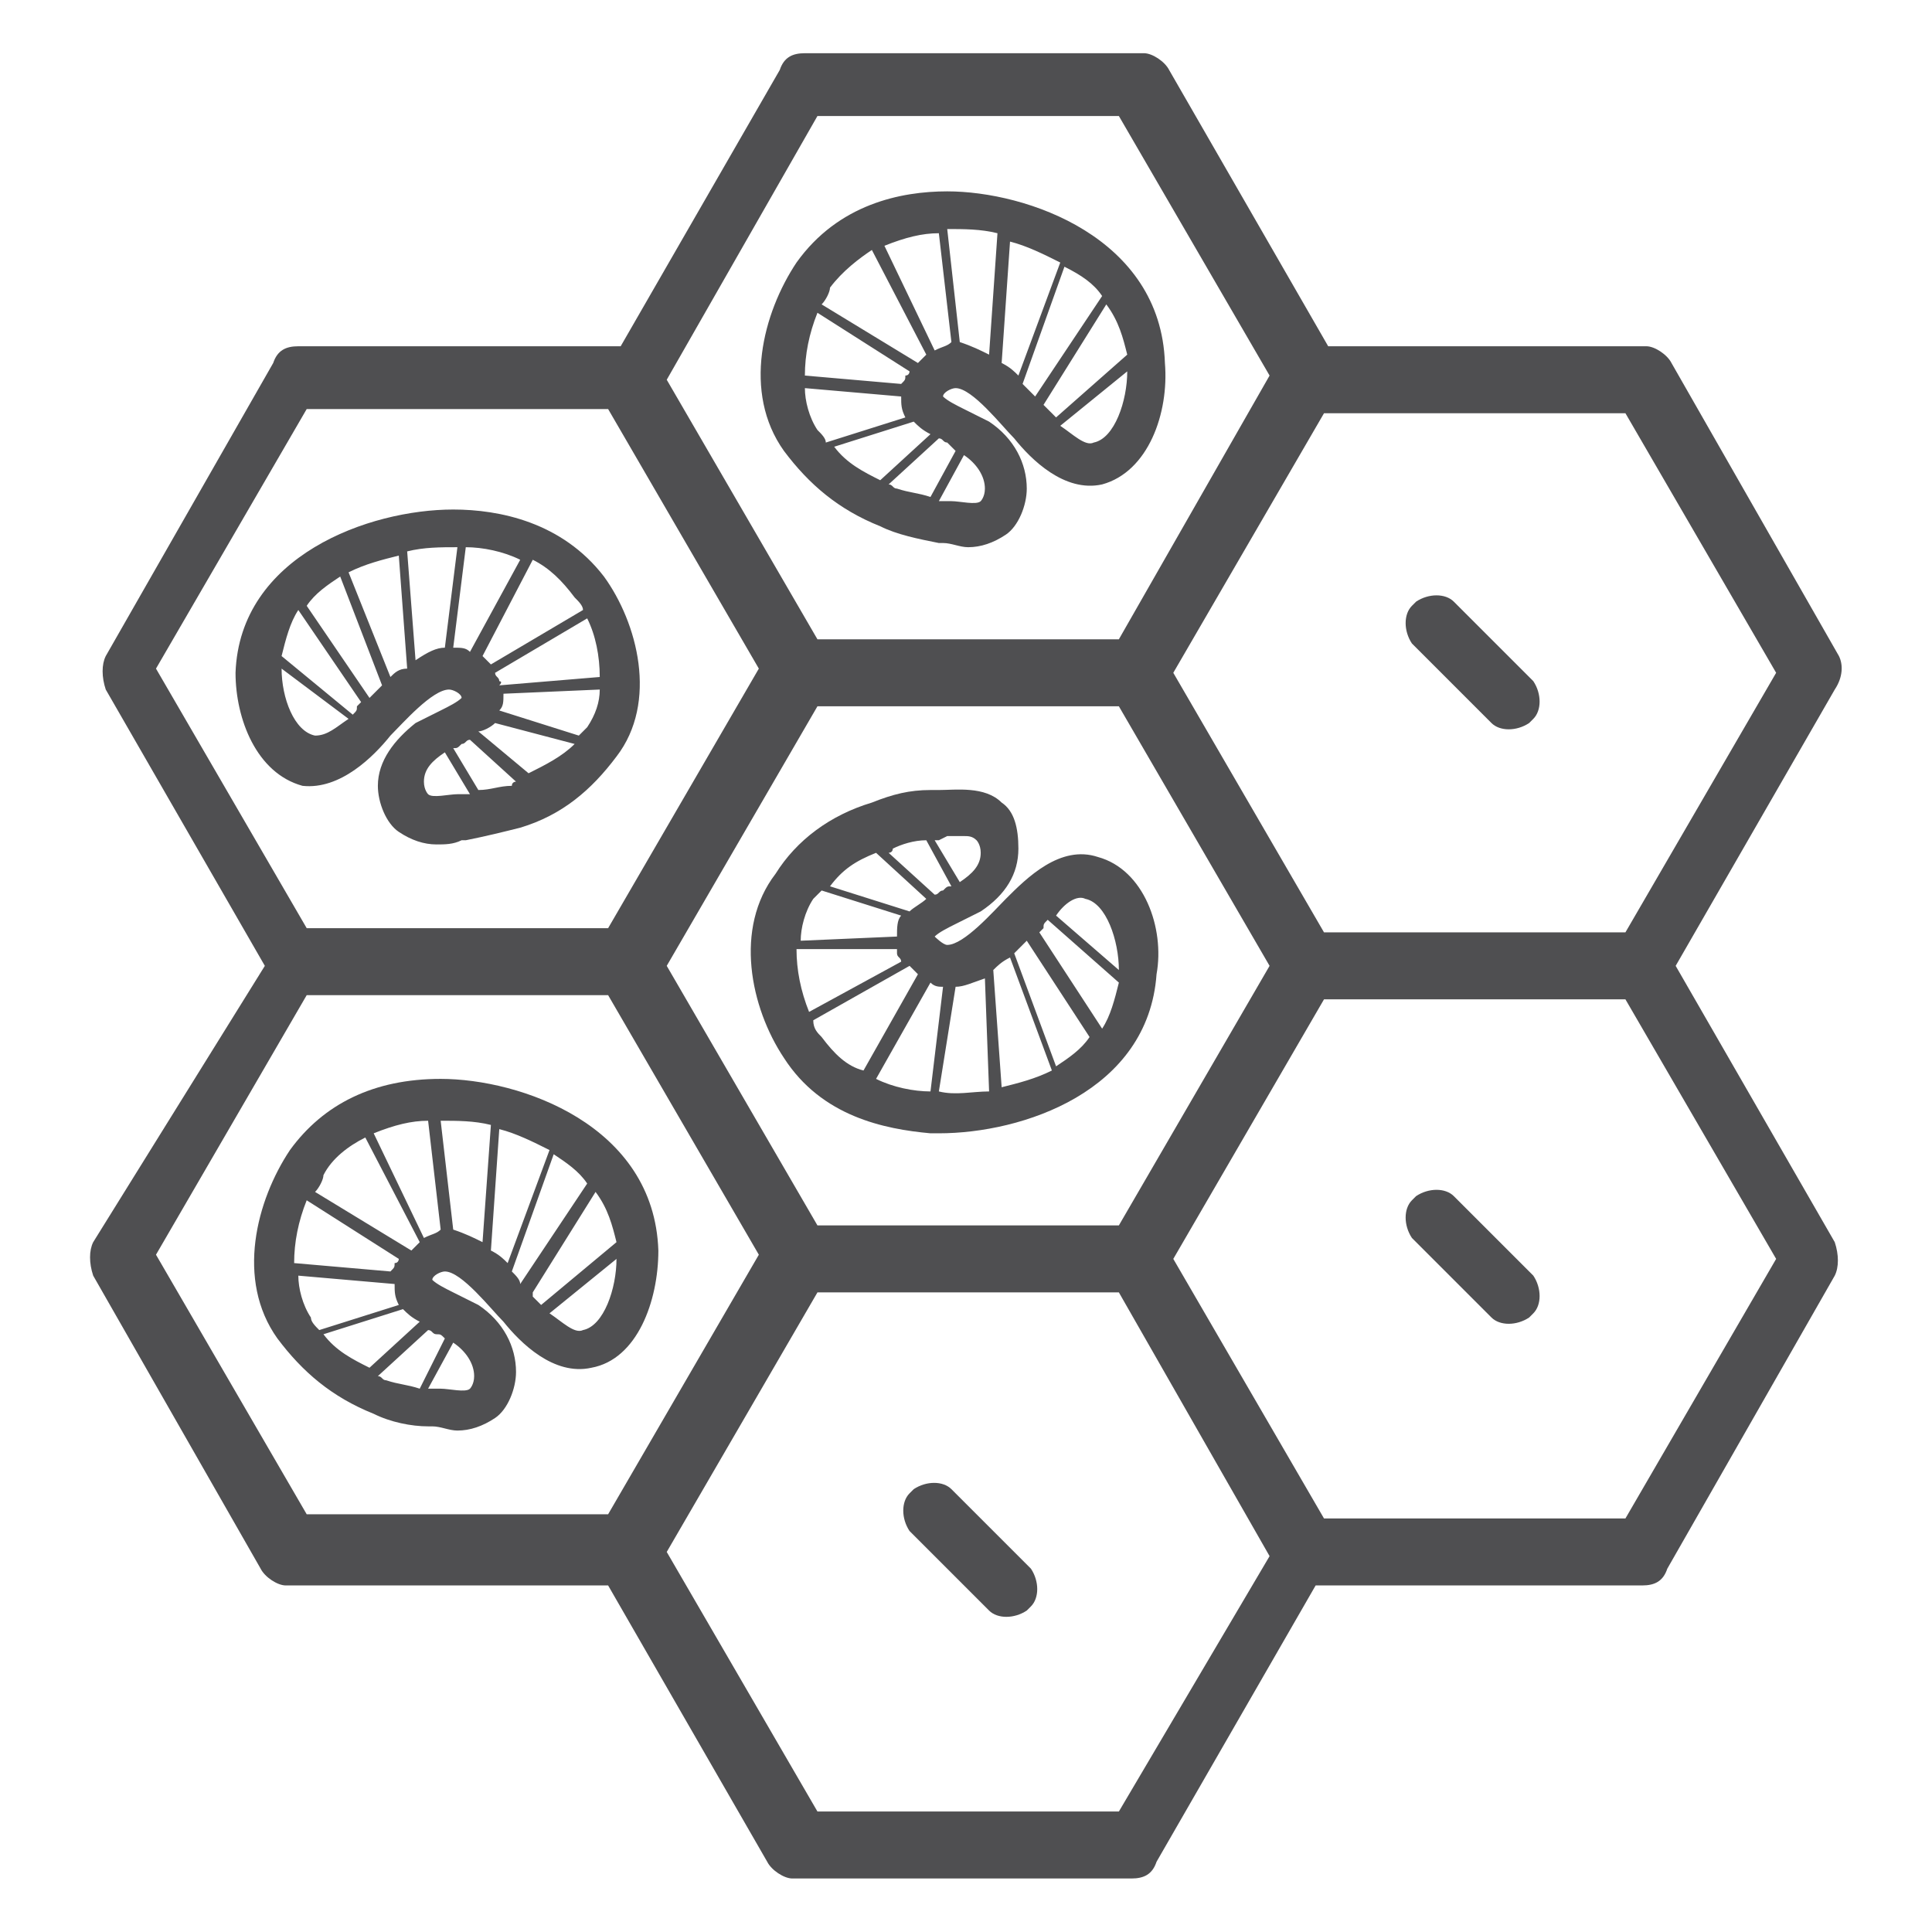 <?xml version="1.0" encoding="UTF-8" standalone="no"?>
<!-- Generator: Adobe Illustrator 22.0.0, SVG Export Plug-In . SVG Version: 6.00 Build 0)  -->

<svg
   xmlns:dc="http://purl.org/dc/elements/1.1/"
   xmlns:cc="http://creativecommons.org/ns#"
   xmlns:rdf="http://www.w3.org/1999/02/22-rdf-syntax-ns#"
   xmlns:svg="http://www.w3.org/2000/svg"
   xmlns="http://www.w3.org/2000/svg"
   xmlns:sodipodi="http://sodipodi.sourceforge.net/DTD/sodipodi-0.dtd"
   xmlns:inkscape="http://www.inkscape.org/namespaces/inkscape"
   version="1.0"
   id="Capa_1"
   x="0px"
   y="0px"
   viewBox="0 0 73.7 73.7"
   style="enable-background:new 0 0 73.7 73.7;"
   xml:space="preserve"
   sodipodi:docname="6_broodvar.svg"
   inkscape:version="0.92.2 5c3e80d, 2017-08-06"
   inkscape:export-filename="/Users/lorenzo/Documents/Travail/12-PRESTATIONS/Maru/Evols 2/notifs/colony/6_broodvar.png"
   inkscape:export-xdpi="150"
   inkscape:export-ydpi="150"><defs
     id="defs29" /><sodipodi:namedview
     pagecolor="#ffffff"
     bordercolor="#666666"
     borderopacity="1"
     objecttolerance="10"
     gridtolerance="10"
     guidetolerance="10"
     inkscape:pageopacity="0"
     inkscape:pageshadow="2"
     inkscape:window-width="1098"
     inkscape:window-height="758"
     id="namedview27"
     showgrid="false"
     inkscape:zoom="7.0672917"
     inkscape:cx="34.373802"
     inkscape:cy="36.849998"
     inkscape:window-x="0"
     inkscape:window-y="0"
     inkscape:window-maximized="0"
     inkscape:current-layer="Capa_1" /><style
     type="text/css"
     id="style2">
	.st0{fill:#4F4F51;}
</style><g
     id="g3740"
     transform="matrix(1.597,0,0,1.597,-21.997,-22.085)"><path
       class="st0"
       d="m 57.7,29.5 -4,-7 C 53.6,22.3 53.3,22.1 53.1,22.1 H 45.5 L 41.7,15.5 C 41.6,15.3 41.3,15.1 41.1,15.1 H 33 c -0.3,0 -0.5,0.1 -0.6,0.4 l -3.8,6.6 h -7.7 c -0.3,0 -0.5,0.1 -0.6,0.4 l -4,7 c -0.1,0.2 -0.1,0.5 0,0.8 l 3.8,6.6 -4.1,6.6 c -0.1,0.2 -0.1,0.5 0,0.8 l 4,7 c 0.1,0.2 0.4,0.4 0.6,0.4 h 7.7 l 3.8,6.6 c 0.1,0.2 0.4,0.4 0.6,0.4 h 8.1 c 0.3,0 0.5,-0.1 0.6,-0.4 l 3.8,-6.6 H 53 c 0.3,0 0.5,-0.1 0.6,-0.4 l 4,-7 c 0.1,-0.2 0.1,-0.5 0,-0.8 l -3.8,-6.6 3.8,-6.6 c 0.2,-0.3 0.2,-0.6 0.1,-0.8 z m -24.4,13.6 -3.6,-6.2 3.6,-6.2 h 7.2 l 3.6,6.2 -3.6,6.2 z m 0,-26.5 h 7.2 l 3.6,6.2 -3.6,6.3 h -7.2 l -3.6,-6.2 z m -12.2,7 h 7.2 l 3.6,6.2 -3.6,6.2 h -7.2 l -3.6,-6.2 z m -3.6,20.2 3.6,-6.2 h 7.2 l 3.6,6.2 -3.6,6.2 h -7.2 z m 23,13.3 h -7.2 l -3.6,-6.2 3.6,-6.2 h 7.2 l 3.6,6.3 z m 12.1,-7 h -7.2 l -3.6,-6.2 3.6,-6.2 h 7.2 l 3.6,6.2 z m 0,-14 h -7.2 l -3.6,-6.2 3.6,-6.2 h 7.2 l 3.6,6.2 z"
       id="path8"
       inkscape:connector-curvature="0"
       style="fill:#4f4f51" /><path
       class="st0"
       d="M 48.5,28.2 C 48.3,28 47.9,28 47.6,28.2 l -0.1,0.1 c -0.2,0.2 -0.2,0.6 0,0.9 l 1.9,1.9 c 0.2,0.2 0.6,0.2 0.9,0 L 50.4,31 c 0.2,-0.2 0.2,-0.6 0,-0.9 z"
       id="path10"
       inkscape:connector-curvature="0"
       style="fill:#4f4f51" /><path
       class="st0"
       d="m 48.5,42.4 c -0.2,-0.2 -0.6,-0.2 -0.9,0 l -0.1,0.1 c -0.2,0.2 -0.2,0.6 0,0.9 l 1.9,1.9 c 0.2,0.2 0.6,0.2 0.9,0 l 0.1,-0.1 c 0.2,-0.2 0.2,-0.6 0,-0.9 z"
       id="path12"
       inkscape:connector-curvature="0"
       style="fill:#4f4f51" /><path
       class="st0"
       d="m 36.5,49.4 c -0.2,-0.2 -0.6,-0.2 -0.9,0 l -0.1,0.1 c -0.2,0.2 -0.2,0.6 0,0.9 l 1.9,1.9 c 0.2,0.2 0.6,0.2 0.9,0 l 0.1,-0.1 c 0.2,-0.2 0.2,-0.6 0,-0.9 z"
       id="path14"
       inkscape:connector-curvature="0"
       style="fill:#4f4f51" /><path
       class="st0"
       d="m 23.1,31.4 c 0.3,-0.3 1,-1.1 1.4,-1.1 0.1,0 0.3,0.1 0.3,0.2 -0.1,0.1 -0.3,0.2 -0.5,0.3 -0.2,0.1 -0.4,0.2 -0.6,0.3 -0.5,0.4 -0.9,0.9 -0.9,1.5 0,0.4 0.2,0.9 0.5,1.1 0.3,0.2 0.6,0.3 0.9,0.3 0.2,0 0.4,0 0.6,-0.1 h 0.1 c 0.5,-0.1 0.9,-0.2 1.3,-0.3 1,-0.3 1.7,-0.9 2.3,-1.7 1,-1.3 0.5,-3.2 -0.3,-4.3 -1,-1.3 -2.5,-1.6 -3.6,-1.6 -2,0 -5.1,1.1 -5.2,3.9 0,1.1 0.5,2.4 1.6,2.7 0.9,0.1 1.7,-0.7 2.1,-1.2 z m -0.9,-0.5 -1.7,-1.4 c 0.1,-0.4 0.2,-0.8 0.4,-1.1 l 1.5,2.2 c 0,0 0,0 -0.1,0.1 0,0.1 0,0.1 -0.1,0.2 z m 0.9,-0.9 -1,-2.5 c 0.4,-0.2 0.8,-0.3 1.2,-0.4 l 0.2,2.7 c -0.2,0 -0.3,0.1 -0.4,0.2 z m 1.3,-0.7 c -0.2,0 -0.4,0.1 -0.7,0.3 L 23.5,27 c 0.4,-0.1 0.8,-0.1 1.2,-0.1 z m 0.2,0 0.3,-2.4 c 0.4,0 0.9,0.1 1.3,0.3 L 25,29.4 c -0.1,-0.1 -0.2,-0.1 -0.4,-0.1 z m 1.1,0.8 C 25.7,30 25.6,30 25.6,29.9 l 2.2,-1.3 c 0.2,0.4 0.3,0.9 0.3,1.4 l -2.4,0.2 c 0.1,-0.1 0,-0.1 0,-0.1 z m 0.1,0.3 2.3,-0.1 c 0,0.3 -0.1,0.6 -0.3,0.9 -0.1,0.1 -0.1,0.1 -0.2,0.2 l -1.9,-0.6 c 0.1,-0.1 0.1,-0.2 0.1,-0.4 z m -0.2,0.7 1.9,0.5 c -0.3,0.3 -0.7,0.5 -1.1,0.7 l -1.2,-1 c 0.1,0 0.3,-0.1 0.4,-0.2 z m -0.9,1.7 c -0.2,0 -0.6,0.1 -0.7,0 0,0 -0.1,-0.1 -0.1,-0.3 0,-0.3 0.2,-0.5 0.5,-0.7 0,0 0,0 0,0 l 0.6,1 c 0,0 0,0 -0.1,0 z m 0.5,-0.1 -0.6,-1 c 0.1,0 0.1,0 0.2,-0.1 0.1,0 0.1,-0.1 0.2,-0.1 l 1.1,1 c 0,0 -0.1,0 -0.1,0.1 -0.3,0 -0.5,0.1 -0.8,0.1 z m 2.3,-4.6 c 0.1,0.1 0.2,0.2 0.2,0.3 l -2.2,1.3 c -0.1,-0.1 -0.1,-0.1 -0.2,-0.2 l 1.2,-2.3 c 0.4,0.2 0.7,0.5 1,0.9 z m -5.6,-0.5 1,2.6 c -0.1,0.1 -0.2,0.2 -0.3,0.3 l -1.5,-2.2 c 0.2,-0.3 0.5,-0.5 0.8,-0.7 z m -1.4,2.2 1.6,1.2 c -0.3,0.2 -0.5,0.4 -0.8,0.4 0,0 0,0 0,0 -0.5,-0.1 -0.8,-0.9 -0.8,-1.6 z"
       id="path16"
       inkscape:connector-curvature="0"
       style="fill:#4f4f51" /><path
       class="st0"
       d="m 40,34.3 c -0.9,-0.3 -1.7,0.5 -2.2,1 -0.3,0.3 -1,1.1 -1.4,1.1 0,0 0,0 0,0 -0.1,0 -0.3,-0.2 -0.3,-0.2 0.1,-0.1 0.3,-0.2 0.5,-0.3 0.2,-0.1 0.4,-0.2 0.6,-0.3 0.6,-0.4 0.9,-0.9 0.9,-1.5 0,-0.5 -0.1,-0.9 -0.4,-1.1 -0.4,-0.4 -1.1,-0.3 -1.5,-0.3 H 36 c -0.5,0 -0.9,0.1 -1.4,0.3 -1,0.3 -1.8,0.9 -2.3,1.7 -1,1.3 -0.6,3.2 0.2,4.4 0.9,1.4 2.4,1.7 3.5,1.8 0.1,0 0.1,0 0.2,0 2,0 5,-1 5.2,-3.8 C 41.6,36 41.1,34.6 40,34.3 Z m -0.3,1 c 0.5,0.1 0.8,1 0.8,1.7 L 39,35.7 c 0.2,-0.3 0.5,-0.5 0.7,-0.4 z m -0.9,0.5 1.7,1.5 c -0.1,0.4 -0.2,0.8 -0.4,1.1 l -1.5,-2.3 c 0,0 0.1,-0.1 0.1,-0.1 0,-0.1 0,-0.1 0.1,-0.2 z m -0.9,0.9 1,2.7 c -0.4,0.2 -0.8,0.3 -1.2,0.4 L 37.5,37 c 0.1,-0.1 0.2,-0.2 0.4,-0.3 z m -1.6,0.7 -0.3,2.5 c -0.4,0 -0.9,-0.1 -1.3,-0.3 L 36,37.3 c 0.1,0.1 0.2,0.1 0.3,0.1 z m -1.1,-0.9 c 0,0 0,0.1 0,0.1 0,0.1 0.1,0.1 0.1,0.2 L 33.1,38 c -0.2,-0.5 -0.3,-1 -0.3,-1.5 z m 1.2,-2.7 c 0.1,0 0.3,0 0.4,0 0.1,0 0.2,0 0.3,0.1 0,0 0.1,0.1 0.1,0.3 0,0.3 -0.2,0.5 -0.5,0.7 0,0 0,0 0,0 l -0.6,-1 c 0,0 0,0 0.1,0 z m -0.5,0.1 0.6,1.1 c -0.1,0 -0.1,0 -0.2,0.1 -0.1,0 -0.1,0.1 -0.2,0.1 l -1.1,-1 c 0,0 0.1,0 0.1,-0.1 0.2,-0.1 0.5,-0.2 0.8,-0.2 z m -1.2,0.3 1.2,1.1 c -0.1,0.1 -0.3,0.2 -0.4,0.3 L 33.6,35 c 0.3,-0.4 0.6,-0.6 1.1,-0.8 z m -1.5,1.1 c 0.1,-0.1 0.1,-0.1 0.2,-0.2 l 1.9,0.6 c -0.1,0.1 -0.1,0.3 -0.1,0.5 l -2.3,0.1 c 0,-0.3 0.1,-0.7 0.3,-1 z m 0.2,3.3 c -0.1,-0.1 -0.2,-0.2 -0.2,-0.4 l 2.3,-1.3 c 0.1,0.1 0.1,0.1 0.2,0.2 l -1.3,2.3 C 34,39.3 33.7,39 33.4,38.6 Z m 2.8,1.3 0.4,-2.5 c 0.2,0 0.4,-0.1 0.7,-0.2 l 0.1,2.7 c -0.4,0 -0.8,0.1 -1.2,0 z M 39,39.3 38,36.6 c 0.1,-0.1 0.2,-0.2 0.3,-0.3 l 1.5,2.3 c -0.2,0.3 -0.5,0.5 -0.8,0.7 z"
       id="path18"
       inkscape:connector-curvature="0"
       style="fill:#4f4f51" /><path
       class="st0"
       d="m 36.2,26.8 h 0.1 c 0.2,0 0.4,0.1 0.6,0.1 0.3,0 0.6,-0.1 0.9,-0.3 0.3,-0.2 0.5,-0.7 0.5,-1.1 0,-0.6 -0.3,-1.2 -0.9,-1.6 -0.2,-0.1 -0.4,-0.2 -0.6,-0.3 -0.2,-0.1 -0.4,-0.2 -0.5,-0.3 0,-0.1 0.2,-0.2 0.3,-0.2 0.4,0 1.1,0.9 1.4,1.2 0.4,0.5 1.2,1.3 2.1,1.1 1.1,-0.3 1.6,-1.7 1.5,-2.9 -0.1,-3 -3.3,-4.1 -5.2,-4.1 -1.1,0 -2.6,0.3 -3.6,1.7 -0.8,1.2 -1.3,3.1 -0.3,4.5 0.6,0.8 1.3,1.4 2.3,1.8 0.4,0.2 0.9,0.3 1.4,0.4 z m 1,-1 c -0.1,0.1 -0.5,0 -0.7,0 h -0.2 c 0,0 -0.1,0 -0.1,0 l 0.6,-1.1 c 0.3,0.2 0.5,0.5 0.5,0.8 0,0.2 -0.1,0.3 -0.1,0.3 z M 36.6,24.6 36,25.7 c -0.3,-0.1 -0.5,-0.1 -0.8,-0.2 -0.1,0 -0.1,-0.1 -0.2,-0.1 l 1.2,-1.1 c 0.1,0 0.1,0.1 0.2,0.1 0.1,0.1 0.1,0.1 0.2,0.2 z m -0.5,-2.4 -1.2,-2.5 c 0.5,-0.2 0.9,-0.3 1.3,-0.3 l 0.3,2.6 c -0.1,0.1 -0.2,0.1 -0.4,0.2 z m 1.3,0.1 C 37.2,22.2 37,22.1 36.7,22 l -0.3,-2.7 c 0.4,0 0.8,0 1.2,0.1 z m 0.5,-2.7 c 0.4,0.1 0.8,0.3 1.2,0.5 l -1,2.7 C 38,22.7 37.9,22.6 37.7,22.5 Z m 2,4.8 C 39.7,24.5 39.4,24.2 39.1,24 l 1.6,-1.3 c 0,0.7 -0.3,1.6 -0.8,1.7 z m 0.8,-2.1 -1.7,1.5 c -0.1,-0.1 -0.1,-0.1 -0.2,-0.2 0,0 0,0 -0.1,-0.1 l 1.5,-2.4 c 0.3,0.4 0.4,0.8 0.5,1.2 z m -0.6,-1.4 -1.6,2.4 C 38.4,23.2 38.3,23.1 38.2,23 l 1,-2.8 c 0.4,0.2 0.7,0.4 0.9,0.7 z m -5.5,-1.1 1.3,2.5 c -0.1,0.1 -0.1,0.1 -0.2,0.2 l -2.3,-1.4 c 0.1,-0.1 0.2,-0.3 0.2,-0.4 0.3,-0.4 0.7,-0.7 1,-0.9 z m -1.3,4.3 C 33.1,23.8 33,23.4 33,23.1 l 2.3,0.2 c 0,0.2 0,0.3 0.1,0.5 l -1.9,0.6 c 0,-0.1 -0.1,-0.2 -0.2,-0.3 z m 2.1,-1.3 c 0,0.1 0,0.1 -0.1,0.2 L 33,22.8 c 0,-0.5 0.1,-1 0.3,-1.5 l 2.2,1.4 c 0,0 0,0.1 -0.1,0.1 z m -1.7,1.7 1.9,-0.6 c 0.1,0.1 0.2,0.2 0.4,0.3 l -1.2,1.1 C 34.4,25.1 34,24.9 33.7,24.5 Z"
       id="path20"
       inkscape:connector-curvature="0"
       style="fill:#4f4f51" /><path
       class="st0"
       d="m 29.5,43.7 c -0.1,-3 -3.3,-4.1 -5.2,-4.1 -1.6,0 -2.8,0.6 -3.6,1.7 -0.8,1.2 -1.3,3.1 -0.3,4.5 0.6,0.8 1.3,1.4 2.3,1.8 0.4,0.2 0.9,0.3 1.3,0.3 h 0.1 c 0.2,0 0.4,0.1 0.6,0.1 0.3,0 0.6,-0.1 0.9,-0.3 0.3,-0.2 0.5,-0.7 0.5,-1.1 0,-0.6 -0.3,-1.2 -0.9,-1.6 -0.2,-0.1 -0.4,-0.2 -0.6,-0.3 -0.2,-0.1 -0.4,-0.2 -0.5,-0.3 0,-0.1 0.2,-0.2 0.3,-0.2 0.4,0 1.1,0.9 1.4,1.2 0.4,0.5 1.2,1.3 2.1,1.1 1.1,-0.2 1.6,-1.6 1.6,-2.8 z m -1,-0.2 -1.8,1.5 c -0.1,-0.1 -0.1,-0.1 -0.2,-0.2 0,0 0,0 0,-0.1 L 28,42.3 c 0.3,0.4 0.4,0.8 0.5,1.2 z m -4.2,-2.9 c 0.4,0 0.8,0 1.2,0.1 l -0.2,2.8 c -0.2,-0.1 -0.4,-0.2 -0.7,-0.3 z m 1.4,0.2 c 0.4,0.1 0.8,0.3 1.2,0.5 l -1,2.7 c -0.1,-0.1 -0.2,-0.2 -0.4,-0.3 z m -3.2,0.2 1.3,2.5 c -0.1,0.1 -0.1,0.1 -0.2,0.2 l -2.3,-1.4 c 0.1,-0.1 0.2,-0.3 0.2,-0.4 0.2,-0.4 0.6,-0.7 1,-0.9 z m -1.3,4.3 C 21,45 20.9,44.6 20.9,44.3 l 2.3,0.2 c 0,0.2 0,0.3 0.1,0.5 l -1.9,0.6 c -0.1,-0.1 -0.2,-0.2 -0.2,-0.3 z m 2,-1.3 c 0,0.1 0,0.1 -0.1,0.2 L 20.8,44 c 0,-0.5 0.1,-1 0.3,-1.5 l 2.2,1.4 c 0,0 0,0.1 -0.1,0.1 z m -1.7,1.7 1.9,-0.6 c 0.1,0.1 0.2,0.2 0.4,0.3 l -1.2,1.1 C 22.2,46.3 21.8,46.1 21.5,45.7 Z M 25,47 c -0.1,0.1 -0.5,0 -0.7,0 h -0.2 c 0,0 -0.1,0 -0.1,0 l 0.6,-1.1 c 0.3,0.2 0.5,0.5 0.5,0.8 C 25.1,46.9 25,47 25,47 Z M 24.4,45.8 23.8,47 c -0.3,-0.1 -0.5,-0.1 -0.8,-0.2 -0.1,0 -0.1,-0.1 -0.2,-0.1 L 24,45.6 c 0.1,0 0.1,0.1 0.2,0.1 0.1,0 0.1,0 0.2,0.1 z m -0.5,-2.4 -1.2,-2.5 c 0.5,-0.2 0.9,-0.3 1.3,-0.3 l 0.3,2.6 c -0.1,0.1 -0.2,0.1 -0.4,0.2 z m 2.1,0.8 1,-2.8 c 0.3,0.2 0.6,0.4 0.8,0.7 l -1.6,2.4 c 0,-0.1 -0.1,-0.2 -0.2,-0.3 z m 1.7,1.4 c 0,0 0,0 0,0 -0.2,0.1 -0.5,-0.2 -0.8,-0.4 l 1.6,-1.3 c 0,0.7 -0.3,1.6 -0.8,1.7 z"
       id="path22"
       inkscape:connector-curvature="0"
       style="fill:#4f4f51" /></g></svg>